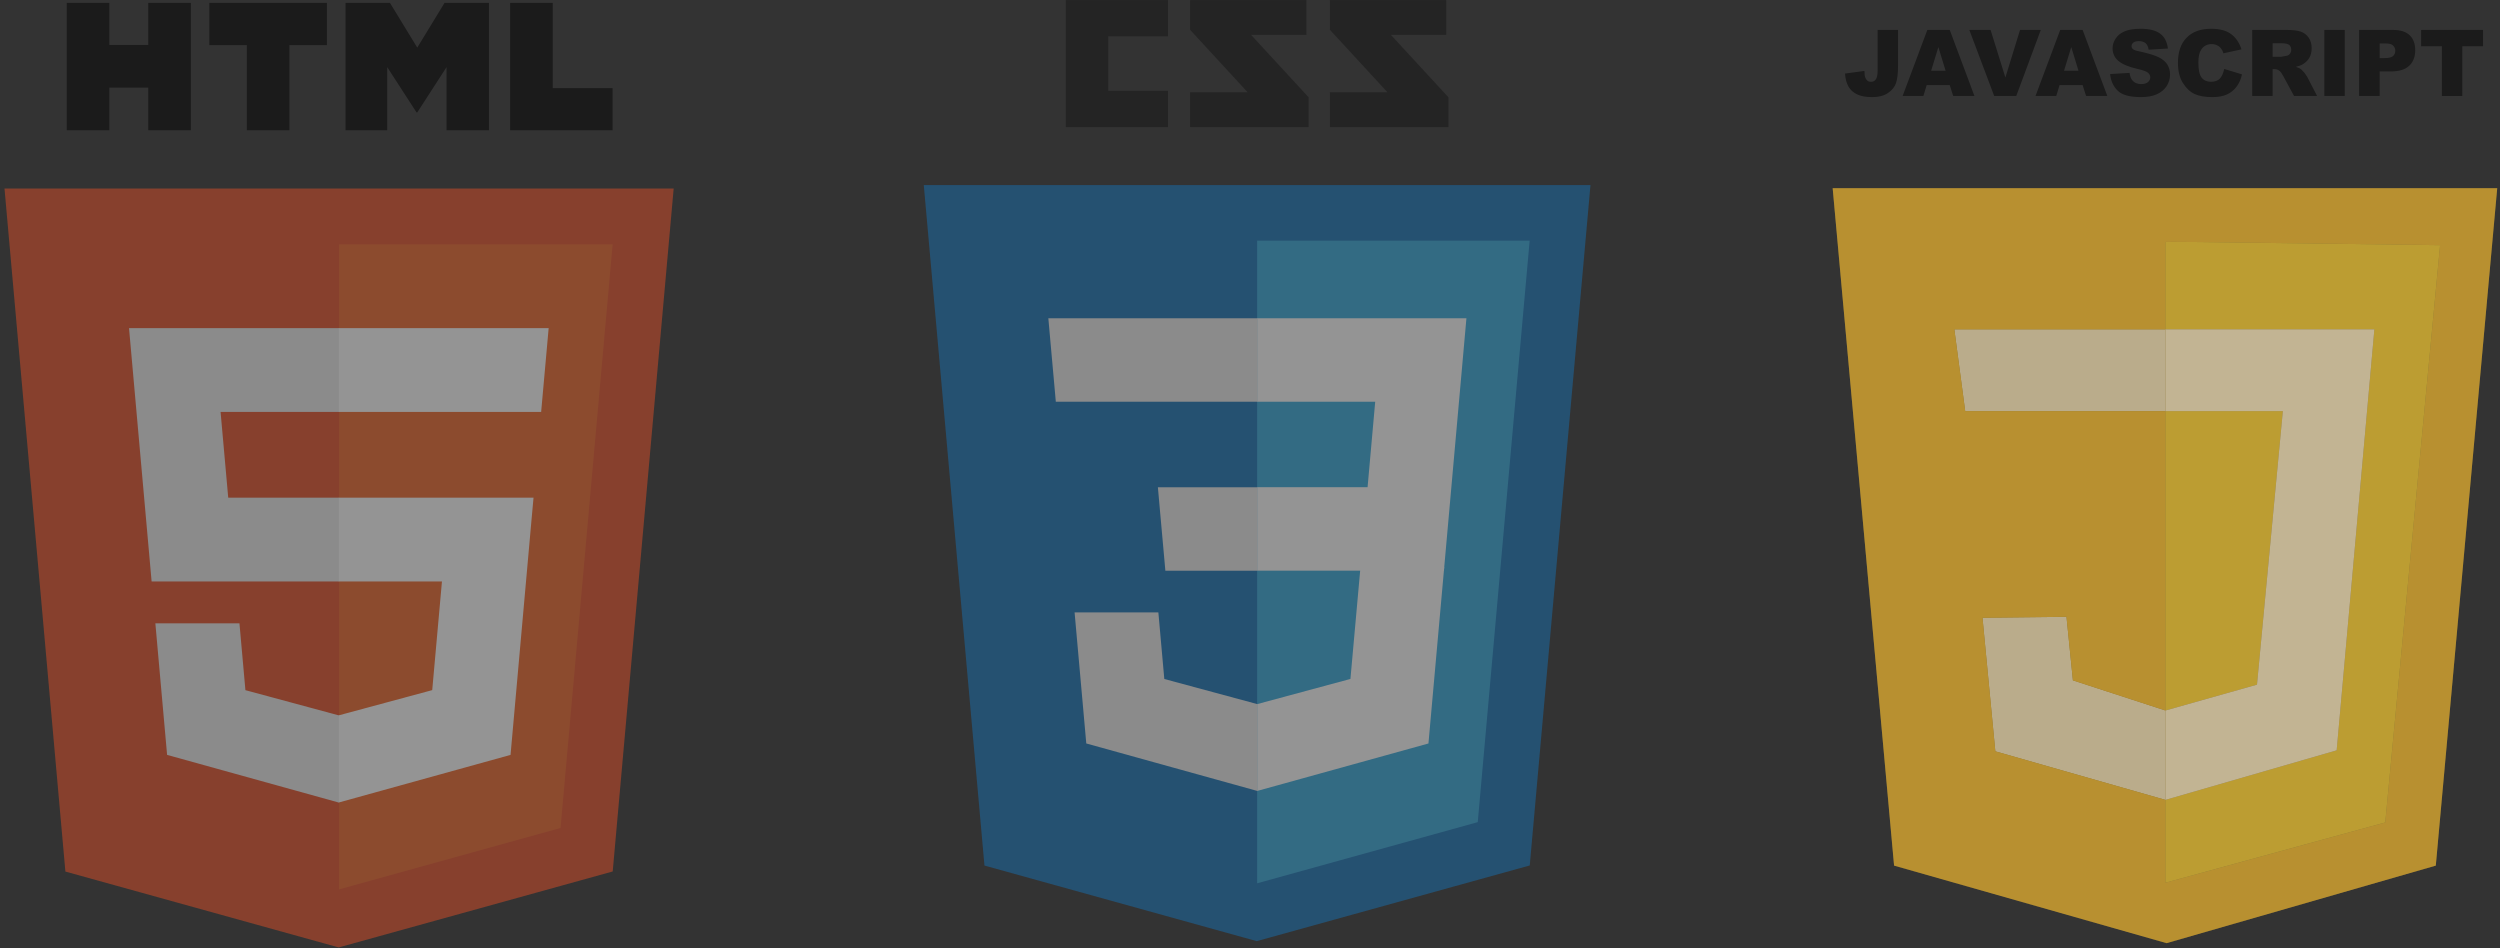 <?xml version="1.0" encoding="UTF-8" standalone="no"?>
<!-- Created with Inkscape (http://www.inkscape.org/) -->

<svg
   xmlns:dc="http://purl.org/dc/elements/1.1/"
   xmlns:cc="http://creativecommons.org/ns#"
   xmlns:rdf="http://www.w3.org/1999/02/22-rdf-syntax-ns#"
   xmlns:svg="http://www.w3.org/2000/svg"
   xmlns="http://www.w3.org/2000/svg"
   xmlns:sodipodi="http://sodipodi.sourceforge.net/DTD/sodipodi-0.dtd"
   xmlns:inkscape="http://www.inkscape.org/namespaces/inkscape"
   width="145"
   height="55"
   viewBox="0 0 145 55"
   id="svg8334"
   version="1.1"
   inkscape:version="0.91 r13725"
   sodipodi:docname="web-tech-logos.svg">
  <rect x="0" y="0" width="145" height="55" fill="#333333" stroke="none"/>
  <defs
     id="defs8336" />
  <sodipodi:namedview
     id="base"
     pagecolor="#ffffff"
     bordercolor="#666666"
     borderopacity="1.0"
     inkscape:pageopacity="0.0"
     inkscape:pageshadow="2"
     inkscape:zoom="5.6"
     inkscape:cx="91.53711"
     inkscape:cy="43.923573"
     inkscape:document-units="px"
     inkscape:current-layer="layer1"
     showgrid="false"
     fit-margin-top="0"
     fit-margin-left="0"
     fit-margin-right="0"
     fit-margin-bottom="0"
     units="px"
     inkscape:window-width="1920"
     inkscape:window-height="997"
     inkscape:window-x="1920"
     inkscape:window-y="0"
     inkscape:window-maximized="1" />
  <g
     inkscape:label="Layer 1"
     inkscape:groupmode="layer"
     id="layer1"
     transform="translate(-327.722,-802.004)">
    <switch
       style="display:inline;opacity:0.476"
       id="switch4733"
       transform="matrix(0.107,0,0,0.107,319.997,802.171)">
      <g
         id="g4735">
        <g
           id="g4737">
          <!-- If you would like to customize the color of the badge, these two HSL colors are the primary oranges -->
          <!--  The second one needs to be +6 hue, +9% saturation, and +3% lightness of the first -->
          <polygon
             id="polygon4739"
             points="255.778,512 107.644,470.877 74.633,100.62 437.367,100.62 404.321,470.819 "
             style="fill:#e34f26" />
          <polygon
             id="polygon4741"
             points="256,480.523 376.03,447.246 404.27,130.894 256,130.894 "
             style="fill:#ef6529" />
          <g
             id="g4743">
            <polygon
               id="polygon4745"
               points="256,176.305 255.843,176.305 142.132,176.305 143.219,188.488 154.38,313.627 256,313.627 256,268.217 195.91,268.217 191.76,221.716 256,221.716 "
               style="fill:#ebebeb" />
            <polygon
               id="polygon4747"
               points="162.771,407.634 255.791,433.457 256,433.399 256,386.153 255.801,386.206 205.227,372.55 201.994,336.333 177.419,336.333 156.409,336.333 "
               style="fill:#ebebeb" />
          </g>
          <g
             id="g4749">
            <path
               id="path4751"
               d="m 108.382,0 23.077,0 0,22.8 21.11,0 0,-22.8 23.078,0 0,69.044 -23.077,0 0,-23.12 -21.11,0 0,23.12 -23.077,0 0,-69.044 z"
               inkscape:connector-curvature="0" />
            <path
               id="path4753"
               d="m 205.994,22.896 -20.316,0 0,-22.896 63.72,0 0,22.896 -20.325,0 0,46.148 -23.078,0 0,-46.148 z"
               inkscape:connector-curvature="0" />
            <path
               id="path4755"
               d="m 259.511,0 24.063,0 14.802,24.26 14.787,-24.26 24.072,0 0,69.044 -22.982,0 0,-34.222 -15.877,24.549 -0.397,0 -15.888,-24.549 0,34.222 -22.58,0 0,-69.044 z"
               inkscape:connector-curvature="0" />
            <path
               id="path4757"
               d="m 348.72,0 23.084,0 0,46.222 32.453,0 0,22.822 -55.537,0 0,-69.044 z"
               inkscape:connector-curvature="0" />
          </g>
          <g
             id="g4759">
            <polygon
               id="polygon4761"
               points="311.761,313.627 306.49,372.521 255.843,386.191 255.843,433.435 348.937,407.634 349.62,399.962 360.291,280.411 361.399,268.217 349.162,268.217 255.843,268.217 255.843,313.627 "
               style="fill:#ffffff" />
            <polygon
               id="polygon4763"
               points="365.385,221.716 365.385,221.716 365.531,221.716 366.442,211.509 368.511,188.488 369.597,176.305 255.843,176.305 255.843,204.509 255.843,221.605 255.843,221.716 "
               style="fill:#ffffff" />
          </g>
        </g>
      </g>
    </switch>
    <g
       id="Page 1"
       style="display:inline;opacity:0.476;fill:none;fill-rule:evenodd;stroke:none;stroke-width:1"
       transform="matrix(0.13,0,0,0.13,381.292,801.989)">
      <g
         id="Layer_1">
        <path
           id="Shape"
           d="m 233.164,15.681 -24.688,0 25.674,27.859 0,13.261 -52.882,0 0,-15.526 25.669,0 -25.669,-27.86 0,-13.28 51.896,0 0,15.546 0,0 z m -62.378,0 -24.688,0 25.673,27.859 0,13.261 -52.882,0 0,-15.526 25.672,0 -25.672,-27.86 0,-13.28 51.897,0 0,15.546 0,0 z m -61.768,0.631 -26.64,0 0,24.313 26.64,0 0,16.176 -45.574,0 0,-56.666 45.574,0 0,16.177 0,0 z m 0,0"
           inkscape:connector-curvature="0"
           style="fill:#131313" />
        <path
           id="path4796"
           d="M 27.142,386.29 0.071,82.67 l 297.45,0 -27.096,303.571 -121.811,33.77 L 27.142,386.29 Z m 0,0"
           inkscape:connector-curvature="0"
           style="fill:#1572b6" />
        <path
           id="path4798"
           d="m 148.798,394.199 98.427,-27.288 23.157,-259.415 -121.584,0 0,286.703 z m 0,0"
           inkscape:connector-curvature="0"
           style="fill:#33a9dc" />
        <g
           transform="translate(55,142)"
           id="Group">
          <path
             id="path4801"
             d="m 93.797,75.496 49.275,0 3.403,-38.132 -52.678,0 0,-37.239 0.129,0 93.246,0 -0.893,9.991 -9.152,102.616 -83.33,0 0,-37.236 z m 0,0"
             inkscape:connector-curvature="0"
             style="fill:#ffffff" />
          <path
             id="path4803"
             d="m 94.02,172.204 -0.163,0.046 -41.472,-11.199 -2.652,-29.698 -20.151,0 -17.228,0 5.216,58.467 76.278,21.176 0.172,-0.048 0,-38.744 z m 0,0"
             inkscape:connector-curvature="0"
             style="fill:#ebebeb" />
          <path
             id="path4805"
             d="m 139.907,111.156 -4.484,49.87 -41.532,11.21 0,38.742 76.339,-21.158 0.56,-6.29 6.478,-72.374 -37.361,0 z m 0,0"
             inkscape:connector-curvature="0"
             style="fill:#ffffff" />
          <path
             id="path4807"
             d="m 93.926,0.125 0,23.128 0,14.019 0,0.092 -89.828,0 -0.119,0 -0.747,-8.37 -1.697,-18.878 -0.89,-9.991 93.281,0 z m 0,0"
             inkscape:connector-curvature="0"
             style="fill:#ebebeb" />
          <path
             id="path4809"
             d="m 93.797,75.5 0,23.129 0,14.017 0,0.092 -40.828,0 -0.119,0 -0.746,-8.369 -1.698,-18.878 -0.89,-9.991 44.281,0 z m 0,0"
             inkscape:connector-curvature="0"
             style="fill:#ebebeb" />
        </g>
      </g>
    </g>
    <g
       transform="matrix(0.191,0,0,0.191,432.67,803.647)"
       style="display:inline;opacity:0.476"
       id="g4831">
      <g
         id="g4833">
        <g
           id="Layer5_0_FILL">
          <path
             id="path4836"
             d="m 108.449,277.8 81.75,-23.55 18.65,-205.7 -201.798,0 18.648,205.7 82.75,23.55 z"
             inkscape:connector-curvature="0"
             style="fill:#eab42f" />
        </g>
      </g>
    </g>
    <g
       transform="matrix(0.191,0,0,0.191,432.67,803.647)"
       style="display:inline;opacity:0.476"
       id="g4838">
      <g
         id="g4840">
        <g
           id="Layer4_0_FILL">
          <path
             id="path4843"
             d="m 52.551,179 3.898,40.55 51.65,14.75 0,-27.15 L 80,198 78.051,178.7 52.551,179 m 55.549,-62.75 0,-24.85 -64.1,0 3.301,24.85 60.799,0 z"
             inkscape:connector-curvature="0"
             style="fill:#efefef" />
          <path
             id="path4845"
             d="m 108.449,277.8 81.75,-23.55 18.65,-205.7 -201.798,0 18.648,205.7 82.75,23.55 M 108.1,91.4 l 0,-26.5 c -0.232,-0.134 13.6,0 41.5,0.399 13.934,0.167 27.9,0.351 41.9,0.55 l -16.65,175.301 -66.75,18.3 0,-25.15 L 56.45,219.55 52.551,179 78.051,178.7 80,198 l 28.1,9.15 0,-90.9 -60.799,0 L 44,91.4 l 64.1,0 z"
             inkscape:connector-curvature="0"
             style="fill:#eab42f" />
          <path
             id="path4847"
             d="m 108.1,64.9 0,26.5 63.451,0 -11.451,127.85 -52,15.05 0,25.15 66.75,-18.3 16.65,-175.3 c -14,-0.199 -27.967,-0.383 -41.9,-0.55 -27.901,-0.4 -41.733,-0.533 -41.5,-0.4 m 35.65,51.35 -35.65,0 0,90.9 27.8,-7.85 7.85,-83.05 z"
             inkscape:connector-curvature="0"
             style="fill:#f3cf33" />
          <path
             id="path4849"
             d="m 108.1,116.25 35.65,0 -7.85,83.05 -27.8,7.85 0,27.15 52,-15.05 11.451,-127.85 -63.451,0 0,24.85 z"
             inkscape:connector-curvature="0"
             style="fill:#feffff" />
        </g>
      </g>
    </g>
    <g
       style="display:inline;opacity:0.476"
       id="g4851"
       transform="matrix(0.191,0,0,0.191,432.67,802.126)">
      <g
         id="g4853">
        <g
           id="Layer3_0_FILL">
          <path
             id="path4856"
             d="m 42.6,8.45 -6.799,0 -7.5,20.05 6.299,0 1,-3.3 7,0 1.051,3.3 6.449,0 -7.5,-20.05 m -1.25,12.4 -4.4,0 2.201,-7.199 2.199,7.199 M 55,8.45 l -6.449,0 7.549,20.05 6.701,0 7.449,-20.05 -6.301,0 L 59.5,22.9 55,8.45 M 16.949,22.9 c -0.166,-0.434 -0.25,-1.101 -0.25,-2 l -5.898,0.8 c 0.1,1.566 0.449,2.884 1.049,3.95 0.6,1.033 1.467,1.816 2.6,2.35 1.102,0.566 2.668,0.85 4.701,0.85 1.9,0 3.467,-0.416 4.699,-1.25 1.234,-0.833 2.051,-1.85 2.451,-3.05 0.398,-1.2 0.6,-2.933 0.6,-5.2 l 0,-10.9 -6.201,0 0,12.35 c 0,1.233 -0.166,2.101 -0.5,2.601 -0.332,0.533 -0.832,0.8 -1.5,0.8 -0.467,0 -0.816,-0.101 -1.049,-0.3 C 17.316,23.633 17.084,23.3 16.949,22.9 m 114.25,-8.55 C 130.5,12.25 129.416,10.684 127.949,9.651 126.518,8.617 124.533,8.1 122,8.1 c -3.232,0 -5.717,0.9 -7.449,2.7 -1.768,1.767 -2.65,4.317 -2.65,7.65 0,2.466 0.5,4.5 1.5,6.1 1,1.601 2.184,2.717 3.549,3.351 1.4,0.633 3.184,0.949 5.352,0.949 1.799,0 3.283,-0.266 4.449,-0.8 1.133,-0.5 2.1,-1.267 2.9,-2.3 0.799,-1.033 1.367,-2.3 1.699,-3.8 l -5.4,-1.65 c -0.266,1.267 -0.699,2.233 -1.299,2.9 -0.633,0.667 -1.533,1 -2.701,1 -1.232,0 -2.182,-0.417 -2.85,-1.25 -0.666,-0.833 -1,-2.351 -1,-4.55 0,-1.801 0.283,-3.117 0.85,-3.95 0.734,-1.134 1.801,-1.7 3.201,-1.7 0.633,0 1.199,0.133 1.699,0.4 0.5,0.232 0.918,0.6 1.25,1.1 0.234,0.267 0.434,0.7 0.6,1.3 l 5.499,-1.2 m -48.25,-5.9 -6.799,0 -7.5,20.05 6.299,0 1,-3.3 7,0 1.051,3.3 6.449,0 -7.5,-20.05 m -1.25,12.4 -4.398,0 2.199,-7.2 2.199,7.2 M 93,11.05 c -0.633,0.934 -0.949,1.917 -0.949,2.95 0,1.566 0.582,2.85 1.75,3.85 1.166,1 3.115,1.816 5.85,2.45 1.633,0.366 2.684,0.75 3.15,1.15 0.467,0.399 0.699,0.866 0.699,1.399 0,0.533 -0.232,1.018 -0.699,1.45 -0.5,0.4 -1.184,0.601 -2.051,0.601 -1.199,0 -2.117,-0.4 -2.75,-1.2 -0.4,-0.5 -0.666,-1.233 -0.801,-2.2 l -5.898,0.35 c 0.199,2.033 0.949,3.7 2.25,5 1.299,1.334 3.666,2 7.1,2 1.934,0 3.533,-0.283 4.799,-0.85 1.268,-0.566 2.268,-1.383 3,-2.45 0.701,-1.1 1.051,-2.283 1.051,-3.55 0,-1.1 -0.268,-2.1 -0.801,-3 -0.533,-0.867 -1.383,-1.6 -2.549,-2.2 -1.168,-0.6 -3.1,-1.2 -5.801,-1.8 -1.1,-0.2 -1.799,-0.434 -2.1,-0.7 -0.301,-0.266 -0.449,-0.566 -0.449,-0.899 0,-0.434 0.182,-0.801 0.549,-1.101 0.367,-0.3 0.918,-0.45 1.65,-0.45 0.867,0 1.551,0.2 2.051,0.601 0.5,0.433 0.816,1.1 0.949,2 L 108.85,14.1 C 108.584,12 107.784,10.484 106.45,9.55 105.118,8.584 103.167,8.1 100.6,8.1 98.5,8.1 96.85,8.368 95.651,8.901 94.449,9.434 93.566,10.15 93,11.05 M 152.5,14 c 0,-1.267 -0.301,-2.334 -0.9,-3.2 -0.633,-0.899 -1.449,-1.517 -2.449,-1.85 -1,-0.333 -2.467,-0.5 -4.4,-0.5 l -10.301,0 0,20.05 6.201,0 0,-8.15 0.549,0 c 0.568,0 1.068,0.167 1.5,0.5 0.334,0.234 0.717,0.75 1.15,1.551 l 3.301,6.1 7,0 -3,-5.8 -0.85,-1.25 -1,-1.05 c -0.334,-0.268 -0.867,-0.518 -1.602,-0.75 0.9,-0.2 1.617,-0.467 2.15,-0.801 0.834,-0.5 1.484,-1.149 1.951,-1.949 0.468,-0.801 0.7,-1.768 0.7,-2.901 m -11.85,-1.5 2.699,0 c 1.133,0 1.918,0.166 2.35,0.5 0.4,0.367 0.602,0.867 0.602,1.5 0,0.434 -0.135,0.834 -0.4,1.2 -0.268,0.333 -0.6,0.533 -1,0.6 l -1.65,0.3 -2.6,0 0,-4.1 m 21.9,-4.05 -6.201,0 0,20.05 6.201,0 0,-20.05 m 21.398,6.15 c 0,-1.967 -0.566,-3.482 -1.699,-4.55 -1.1,-1.066 -2.783,-1.6 -5.051,-1.6 l -10.299,0 0,20.05 6.25,0 0,-7.45 3.4,0 c 2.5,0 4.35,-0.566 5.549,-1.7 1.235,-1.133 1.85,-2.717 1.85,-4.75 m -6.699,-1.4 c 0.434,0.433 0.65,0.966 0.65,1.6 0,0.634 -0.234,1.167 -0.701,1.601 -0.5,0.399 -1.35,0.6 -2.549,0.6 l -1.5,0 0,-4.45 1.75,0 c 1.166,-10e-4 1.95,0.216 2.35,0.649 m 8.5,-4.75 0,4.95 6.301,0 0,15.1 6.199,0 0,-15.1 6.301,0 0,-4.95 -18.801,0 z"
             inkscape:connector-curvature="0" />
        </g>
      </g>
    </g>
  </g>
</svg>
